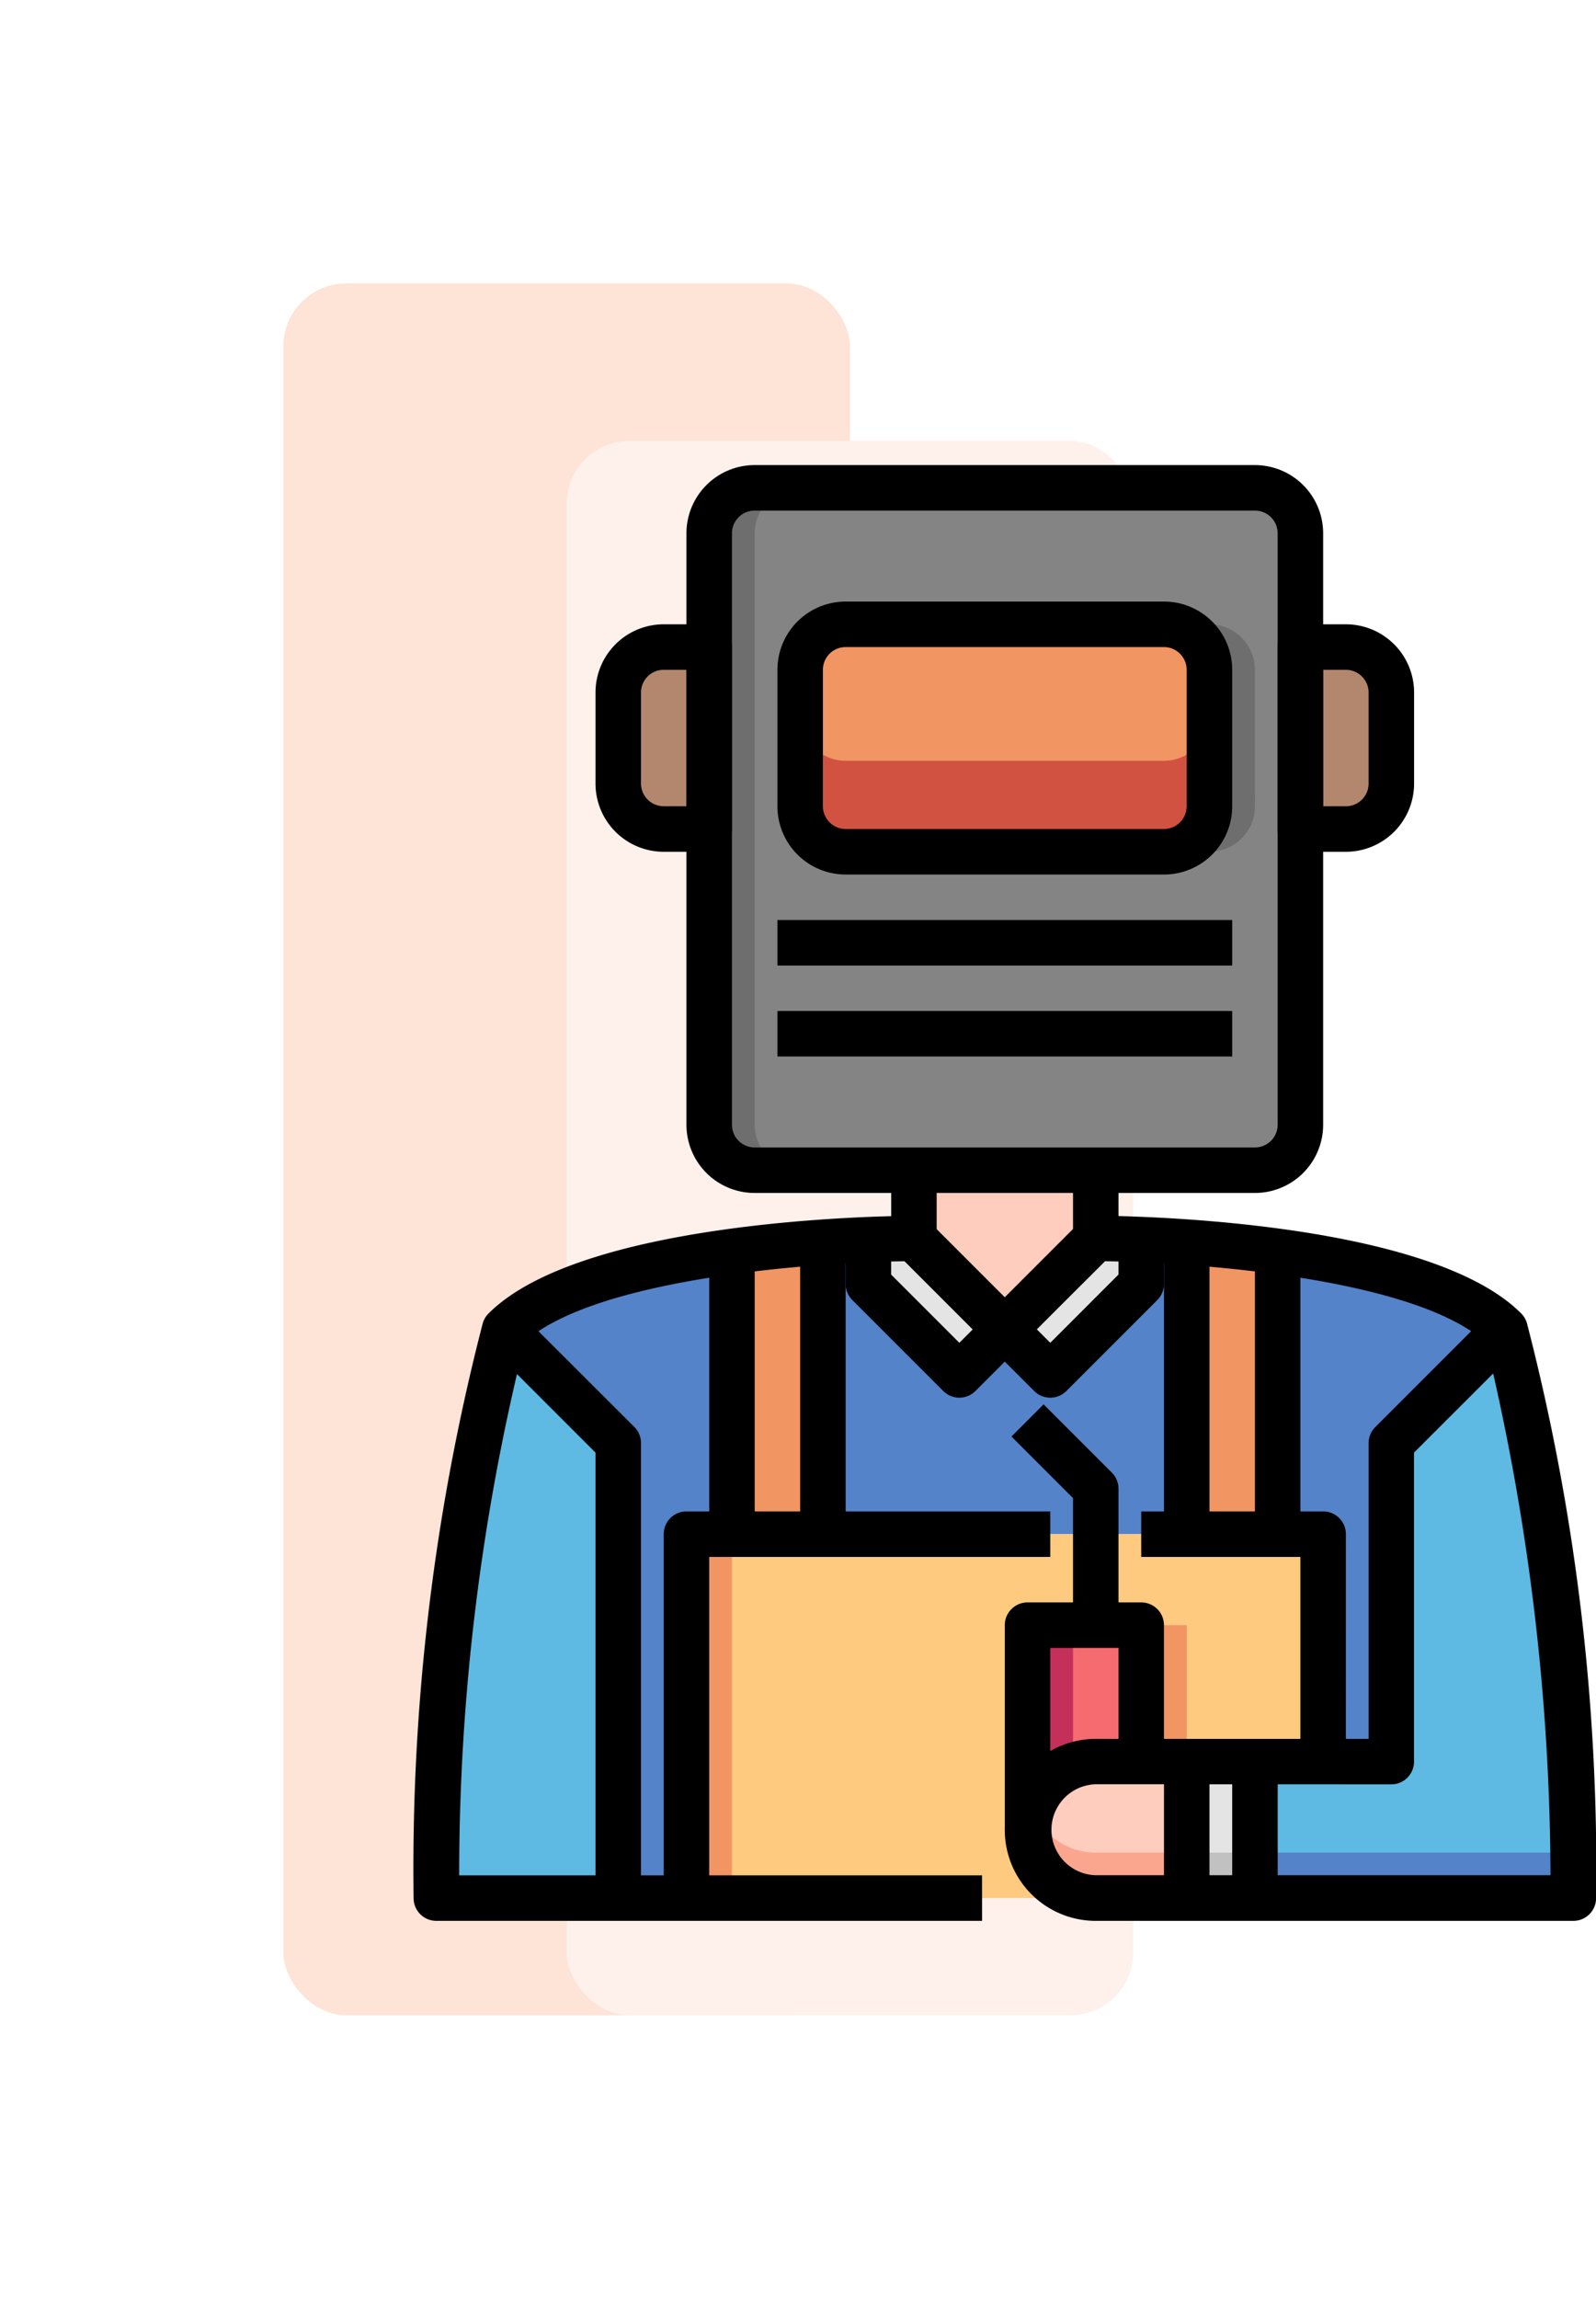 <svg xmlns="http://www.w3.org/2000/svg" xmlns:xlink="http://www.w3.org/1999/xlink" width="50.701" height="73" viewBox="0 0 50.701 73">
  <defs>
    <filter id="Rectángulo_401320" x="0" y="0" width="36" height="73" filterUnits="userSpaceOnUse">
      <feOffset dy="3" input="SourceAlpha"/>
      <feGaussianBlur stdDeviation="3" result="blur"/>
      <feFlood flood-opacity="0.161"/>
      <feComposite operator="in" in2="blur"/>
      <feComposite in="SourceGraphic"/>
    </filter>
    <filter id="Rectángulo_401321" x="9" y="5" width="36" height="68" filterUnits="userSpaceOnUse">
      <feOffset dy="3" input="SourceAlpha"/>
      <feGaussianBlur stdDeviation="3" result="blur-2"/>
      <feFlood flood-opacity="0.161"/>
      <feComposite operator="in" in2="blur-2"/>
      <feComposite in="SourceGraphic"/>
    </filter>
  </defs>
  <g id="Grupo_1109840" data-name="Grupo 1109840" transform="translate(-181.73 -2027)">
    <g transform="matrix(1, 0, 0, 1, 181.73, 2027)" filter="url(#Rectángulo_401320)">
      <rect id="Rectángulo_401320-2" data-name="Rectángulo 401320" width="18" height="55" rx="2" transform="translate(9 6)" fill="#fee3d7"/>
    </g>
    <g transform="matrix(1, 0, 0, 1, 181.73, 2027)" filter="url(#Rectángulo_401321)">
      <rect id="Rectángulo_401321-2" data-name="Rectángulo 401321" width="18" height="50" rx="2" transform="translate(18 11)" fill="#fef0ea"/>
    </g>
    <g id="_05-Welder" data-name="05-Welder" transform="translate(188.869 2041.77)">
      <path id="Trazado_897072" data-name="Trazado 897072" d="M36.612,51v4.334H35.167A2.167,2.167,0,0,0,33,57.5V51Z" transform="translate(-7.497 -14.16)" fill="#f56b70"/>
      <path id="Trazado_897073" data-name="Trazado 897073" d="M34.445,51H33v6.5a2.14,2.14,0,0,1,1.445-2.033Z" transform="translate(-7.497 -14.16)" fill="#c5305b"/>
      <rect id="Rectángulo_401322" data-name="Rectángulo 401322" width="13" height="8" rx="2" transform="translate(18.478 4.23)" fill="#f19563"/>
      <path id="Trazado_897074" data-name="Trazado 897074" d="M34.558,12.445H24.445A1.449,1.449,0,0,1,23,11v2.889a1.449,1.449,0,0,0,1.445,1.445H34.558A1.449,1.449,0,0,0,36,13.889V11A1.449,1.449,0,0,1,34.558,12.445Z" transform="translate(-4.72 -3.054)" fill="#d25242"/>
      <path id="Trazado_897075" data-name="Trazado 897075" d="M37.781,11.835v9.391a1.449,1.449,0,0,1-1.445,1.445H20.445A1.449,1.449,0,0,1,19,21.226V2.445A1.449,1.449,0,0,1,20.445,1H36.336a1.449,1.449,0,0,1,1.445,1.445Zm-2.889-.722V6.779a1.449,1.449,0,0,0-1.445-1.445H23.334a1.449,1.449,0,0,0-1.445,1.445v4.334a1.449,1.449,0,0,0,1.445,1.445H33.447A1.449,1.449,0,0,0,34.892,11.113Z" transform="translate(-3.609 -0.278)" fill="#848484"/>
      <path id="Trazado_897076" data-name="Trazado 897076" d="M41.889,8.445A1.449,1.449,0,0,0,40.445,7H39a1.449,1.449,0,0,1,1.445,1.445v4.334A1.449,1.449,0,0,1,39,14.224h1.445a1.449,1.449,0,0,0,1.445-1.445Z" transform="translate(-9.162 -1.944)" fill="#6e6e6e"/>
      <path id="Trazado_897077" data-name="Trazado 897077" d="M20.445,21.226V2.445A1.449,1.449,0,0,1,21.889,1H20.445A1.449,1.449,0,0,0,19,2.445V21.226a1.449,1.449,0,0,0,1.445,1.445h1.445A1.449,1.449,0,0,1,20.445,21.226Z" transform="translate(-3.609 -0.278)" fill="#6e6e6e"/>
      <path id="Trazado_897078" data-name="Trazado 897078" d="M53.113,56.059H43V51.725h4.334V41.612L50.946,38A68.968,68.968,0,0,1,53.113,56.059Z" transform="translate(-10.273 -10.551)" fill="#5ebae2"/>
      <path id="Trazado_897079" data-name="Trazado 897079" d="M43,61v1.445H53.113c0-.49-.006-.97-.014-1.445Z" transform="translate(-10.273 -16.937)" fill="#5483c9"/>
      <path id="Trazado_897080" data-name="Trazado 897080" d="M51.224,37.048l-3.612,3.612V50.772H45.445V43.549H44V34.57C46.8,34.938,49.837,35.661,51.224,37.048Z" transform="translate(-10.551 -9.598)" fill="#5483c9"/>
      <path id="Trazado_897081" data-name="Trazado 897081" d="M47.889,9.445v2.889a1.449,1.449,0,0,1-1.445,1.445H45V8h1.445A1.449,1.449,0,0,1,47.889,9.445Z" transform="translate(-10.828 -2.221)" fill="#b2876d"/>
      <path id="Trazado_897082" data-name="Trazado 897082" d="M38.226,47v7.224H32.447V49.889H28.835v6.5A2.167,2.167,0,0,0,31,58.558H18V47Z" transform="translate(-3.332 -13.05)" fill="#fdca80"/>
      <g id="Grupo_1107877" data-name="Grupo 1107877" transform="translate(14.668 24.676)">
        <path id="Trazado_897083" data-name="Trazado 897083" d="M18,47h1.445V58.558H18Z" transform="translate(-18 -37.725)" fill="#f19563"/>
        <path id="Trazado_897084" data-name="Trazado 897084" d="M38,51h1.445v4.334H38Z" transform="translate(-23.553 -38.836)" fill="#f19563"/>
        <path id="Trazado_897085" data-name="Trazado 897085" d="M42.889,34.456v8.979H40V34.16C40.867,34.225,41.856,34.312,42.889,34.456Z" transform="translate(-24.108 -34.16)" fill="#f19563"/>
      </g>
      <path id="Trazado_897086" data-name="Trazado 897086" d="M40,57h2.167v4.334H40Z" transform="translate(-9.44 -15.826)" fill="#e4e4e4"/>
      <path id="Trazado_897087" data-name="Trazado 897087" d="M40,61h2.167v1.445H40Z" transform="translate(-9.44 -16.937)" fill="#c1c1c1"/>
      <path id="Trazado_897088" data-name="Trazado 897088" d="M38.056,57v4.334H35.167a2.167,2.167,0,0,1,0-4.334Z" transform="translate(-7.497 -15.826)" fill="#ffcdbe"/>
      <path id="Trazado_897089" data-name="Trazado 897089" d="M35.167,60.445A2.158,2.158,0,0,1,33.133,59a2.127,2.127,0,0,0-.133.722,2.167,2.167,0,0,0,2.167,2.167h2.889V60.445Z" transform="translate(-7.497 -16.381)" fill="#faa68e"/>
      <path id="Trazado_897090" data-name="Trazado 897090" d="M35.558,34.129V43.4H24V34.129c.542-.036,1.033-.058,1.445-.079v1.409l2.889,2.889L29.779,36.9l1.445,1.445,2.889-2.889V34.05C34.525,34.072,35.016,34.093,35.558,34.129Z" transform="translate(-4.998 -9.454)" fill="#5483c9"/>
      <path id="Trazado_897091" data-name="Trazado 897091" d="M36.334,34.036v1.409l-2.889,2.889L32,36.889,34.889,34S35.446,34,36.334,34.036Z" transform="translate(-7.219 -9.44)" fill="#e4e4e4"/>
      <path id="Trazado_897092" data-name="Trazado 897092" d="M33.779,31v2.167l-2.889,2.889L28,33.167V31Z" transform="translate(-6.108 -8.607)" fill="#ffcdbe"/>
      <path id="Trazado_897093" data-name="Trazado 897093" d="M30.334,36.889l-1.445,1.445L26,35.445V34.036C26.888,34,27.445,34,27.445,34Z" transform="translate(-5.553 -9.44)" fill="#e4e4e4"/>
      <path id="Trazado_897094" data-name="Trazado 897094" d="M22.889,34.16v9.275H20V34.456C21.033,34.312,22.023,34.225,22.889,34.16Z" transform="translate(-3.887 -9.484)" fill="#f19563"/>
      <path id="Trazado_897095" data-name="Trazado 897095" d="M17.224,34.57v8.979H15.779V55.106H13.612V40.659L10,37.048C11.387,35.661,14.428,34.938,17.224,34.57Z" transform="translate(-1.111 -9.598)" fill="#5483c9"/>
      <path id="Trazado_897096" data-name="Trazado 897096" d="M17.889,8v5.779H16.445A1.449,1.449,0,0,1,15,12.334V9.445A1.449,1.449,0,0,1,16.445,8Z" transform="translate(-2.499 -2.221)" fill="#b2876d"/>
      <path id="Trazado_897097" data-name="Trazado 897097" d="M12.779,41.612V56.059H7A68.968,68.968,0,0,1,9.167,38Z" transform="translate(-0.278 -10.551)" fill="#5ebae2"/>
      <path id="Trazado_897098" data-name="Trazado 897098" d="M36.059,23.115H20.167A2.167,2.167,0,0,1,18,20.948V2.167A2.167,2.167,0,0,1,20.167,0H36.059a2.167,2.167,0,0,1,2.167,2.167V20.948A2.167,2.167,0,0,1,36.059,23.115ZM20.167,1.445a.722.722,0,0,0-.722.722V20.948a.722.722,0,0,0,.722.722H36.059a.722.722,0,0,0,.722-.722V2.167a.722.722,0,0,0-.722-.722Z" transform="translate(-3.332)"/>
      <path id="Trazado_897099" data-name="Trazado 897099" d="M17.612,14.224H16.167A2.167,2.167,0,0,1,14,12.056V9.167A2.167,2.167,0,0,1,16.167,7h1.445a.722.722,0,0,1,.722.722V13.5A.722.722,0,0,1,17.612,14.224ZM16.167,8.445a.722.722,0,0,0-.722.722v2.889a.722.722,0,0,0,.722.722h.722V8.445Z" transform="translate(-2.221 -1.944)"/>
      <path id="Trazado_897100" data-name="Trazado 897100" d="M46.167,14.224H44.722A.722.722,0,0,1,44,13.5V7.722A.722.722,0,0,1,44.722,7h1.445a2.167,2.167,0,0,1,2.167,2.167v2.889A2.167,2.167,0,0,1,46.167,14.224Zm-.722-1.445h.722a.722.722,0,0,0,.722-.722V9.167a.722.722,0,0,0-.722-.722h-.722Z" transform="translate(-10.551 -1.944)"/>
      <path id="Trazado_897101" data-name="Trazado 897101" d="M34.28,14.668H24.167A2.167,2.167,0,0,1,22,12.5V8.167A2.167,2.167,0,0,1,24.167,6H34.28a2.167,2.167,0,0,1,2.167,2.167V12.5A2.167,2.167,0,0,1,34.28,14.668ZM24.167,7.445a.722.722,0,0,0-.722.722V12.5a.722.722,0,0,0,.722.722H34.28A.722.722,0,0,0,35,12.5V8.167a.722.722,0,0,0-.722-.722Z" transform="translate(-4.442 -1.666)"/>
      <path id="Trazado_897102" data-name="Trazado 897102" d="M22,20H36.447v1.445H22Z" transform="translate(-4.442 -5.553)"/>
      <path id="Trazado_897103" data-name="Trazado 897103" d="M22,24H36.447v1.445H22Z" transform="translate(-4.442 -6.664)"/>
      <path id="Trazado_897104" data-name="Trazado 897104" d="M24.059,54.838H6.722A.722.722,0,0,1,6,54.115,69.067,69.067,0,0,1,8.2,35.849a.722.722,0,0,1,.181-.3c2.628-2.628,10.365-3.029,12.791-3.09V31h1.445v2.167a.722.722,0,0,1-.722.722c-2.678,0-10.013.465-12.362,2.556A69.894,69.894,0,0,0,7.448,53.393h16.61Z" transform="translate(0 -8.607)"/>
      <path id="Trazado_897105" data-name="Trazado 897105" d="M50.059,54.838H34.889a2.889,2.889,0,0,1,0-5.779h8.668V39.668a.722.722,0,0,1,.212-.511l3.046-3.046c-2.713-1.807-9.4-2.222-11.926-2.222a.722.722,0,0,1-.722-.722V31h1.445v1.456c2.426.061,10.163.462,12.791,3.09a.722.722,0,0,1,.181.3,69.067,69.067,0,0,1,2.2,18.266A.722.722,0,0,1,50.059,54.838ZM34.889,50.5a1.445,1.445,0,0,0,0,2.889H49.336a72.893,72.893,0,0,0-1.822-15.934L45,39.967v9.814a.722.722,0,0,1-.722.722Z" transform="translate(-7.219 -8.607)"/>
      <path id="Trazado_897106" data-name="Trazado 897106" d="M39,57h1.445v4.334H39Z" transform="translate(-9.162 -15.826)"/>
      <path id="Trazado_897107" data-name="Trazado 897107" d="M33.445,57.224H32v-6.5A.722.722,0,0,1,32.722,50h3.612a.722.722,0,0,1,.722.722v4.334H35.612V51.445H33.445Z" transform="translate(-7.219 -13.882)"/>
      <path id="Trazado_897108" data-name="Trazado 897108" d="M35.693,48.3H34.248V44.27l-1.955-1.955,1.021-1.021,2.167,2.167a.722.722,0,0,1,.212.511Z" transform="translate(-7.3 -11.465)"/>
      <path id="Trazado_897109" data-name="Trazado 897109" d="M44.5,53.946H43.056v-6.5H38V46h5.779a.722.722,0,0,1,.722.722Z" transform="translate(-8.885 -12.772)"/>
      <path id="Trazado_897110" data-name="Trazado 897110" d="M18.445,58.28H17V46.722A.722.722,0,0,1,17.722,46H29.28v1.445H18.445Z" transform="translate(-3.054 -12.772)"/>
      <path id="Trazado_897111" data-name="Trazado 897111" d="M14.138,55.862H12.693V41.715l-3.4-3.4,1.021-1.021L13.926,40.9a.722.722,0,0,1,.212.511Z" transform="translate(-0.914 -10.354)"/>
      <path id="Trazado_897112" data-name="Trazado 897112" d="M19,34h1.445v9.391H19Z" transform="translate(-3.609 -9.44)"/>
      <path id="Trazado_897113" data-name="Trazado 897113" d="M23,34h1.445v9.391H23Z" transform="translate(-4.72 -9.44)"/>
      <path id="Trazado_897114" data-name="Trazado 897114" d="M39,34h1.445v9.391H39Z" transform="translate(-9.162 -9.44)"/>
      <path id="Trazado_897115" data-name="Trazado 897115" d="M43,34h1.445v9.391H43Z" transform="translate(-10.273 -9.44)"/>
      <path id="Trazado_897116" data-name="Trazado 897116" d="M30.693,37.415a.722.722,0,0,1-.511-.212l-2.89-2.89,1.021-1.021,2.379,2.379,2.379-2.379,1.021,1.021L31.2,37.2A.722.722,0,0,1,30.693,37.415Z" transform="translate(-5.912 -9.244)"/>
      <path id="Trazado_897117" data-name="Trazado 897117" d="M33.248,39.056a.722.722,0,0,1-.511-.212L31.293,37.4l1.021-1.021.934.934,2.167-2.167V34H36.86v1.445a.722.722,0,0,1-.212.511l-2.89,2.89A.722.722,0,0,1,33.248,39.056Z" transform="translate(-7.023 -9.44)"/>
      <path id="Trazado_897118" data-name="Trazado 897118" d="M28.612,39.056a.722.722,0,0,1-.511-.212l-2.89-2.89A.722.722,0,0,1,25,35.445V34h1.445v1.146l2.167,2.167.934-.934L30.567,37.4l-1.445,1.445A.722.722,0,0,1,28.612,39.056Z" transform="translate(-5.275 -9.44)"/>
      <path id="Trazado_897119" data-name="Trazado 897119" d="M42,57h1.445v4.334H42Z" transform="translate(-9.995 -15.826)"/>
    </g>
  </g>
</svg>
